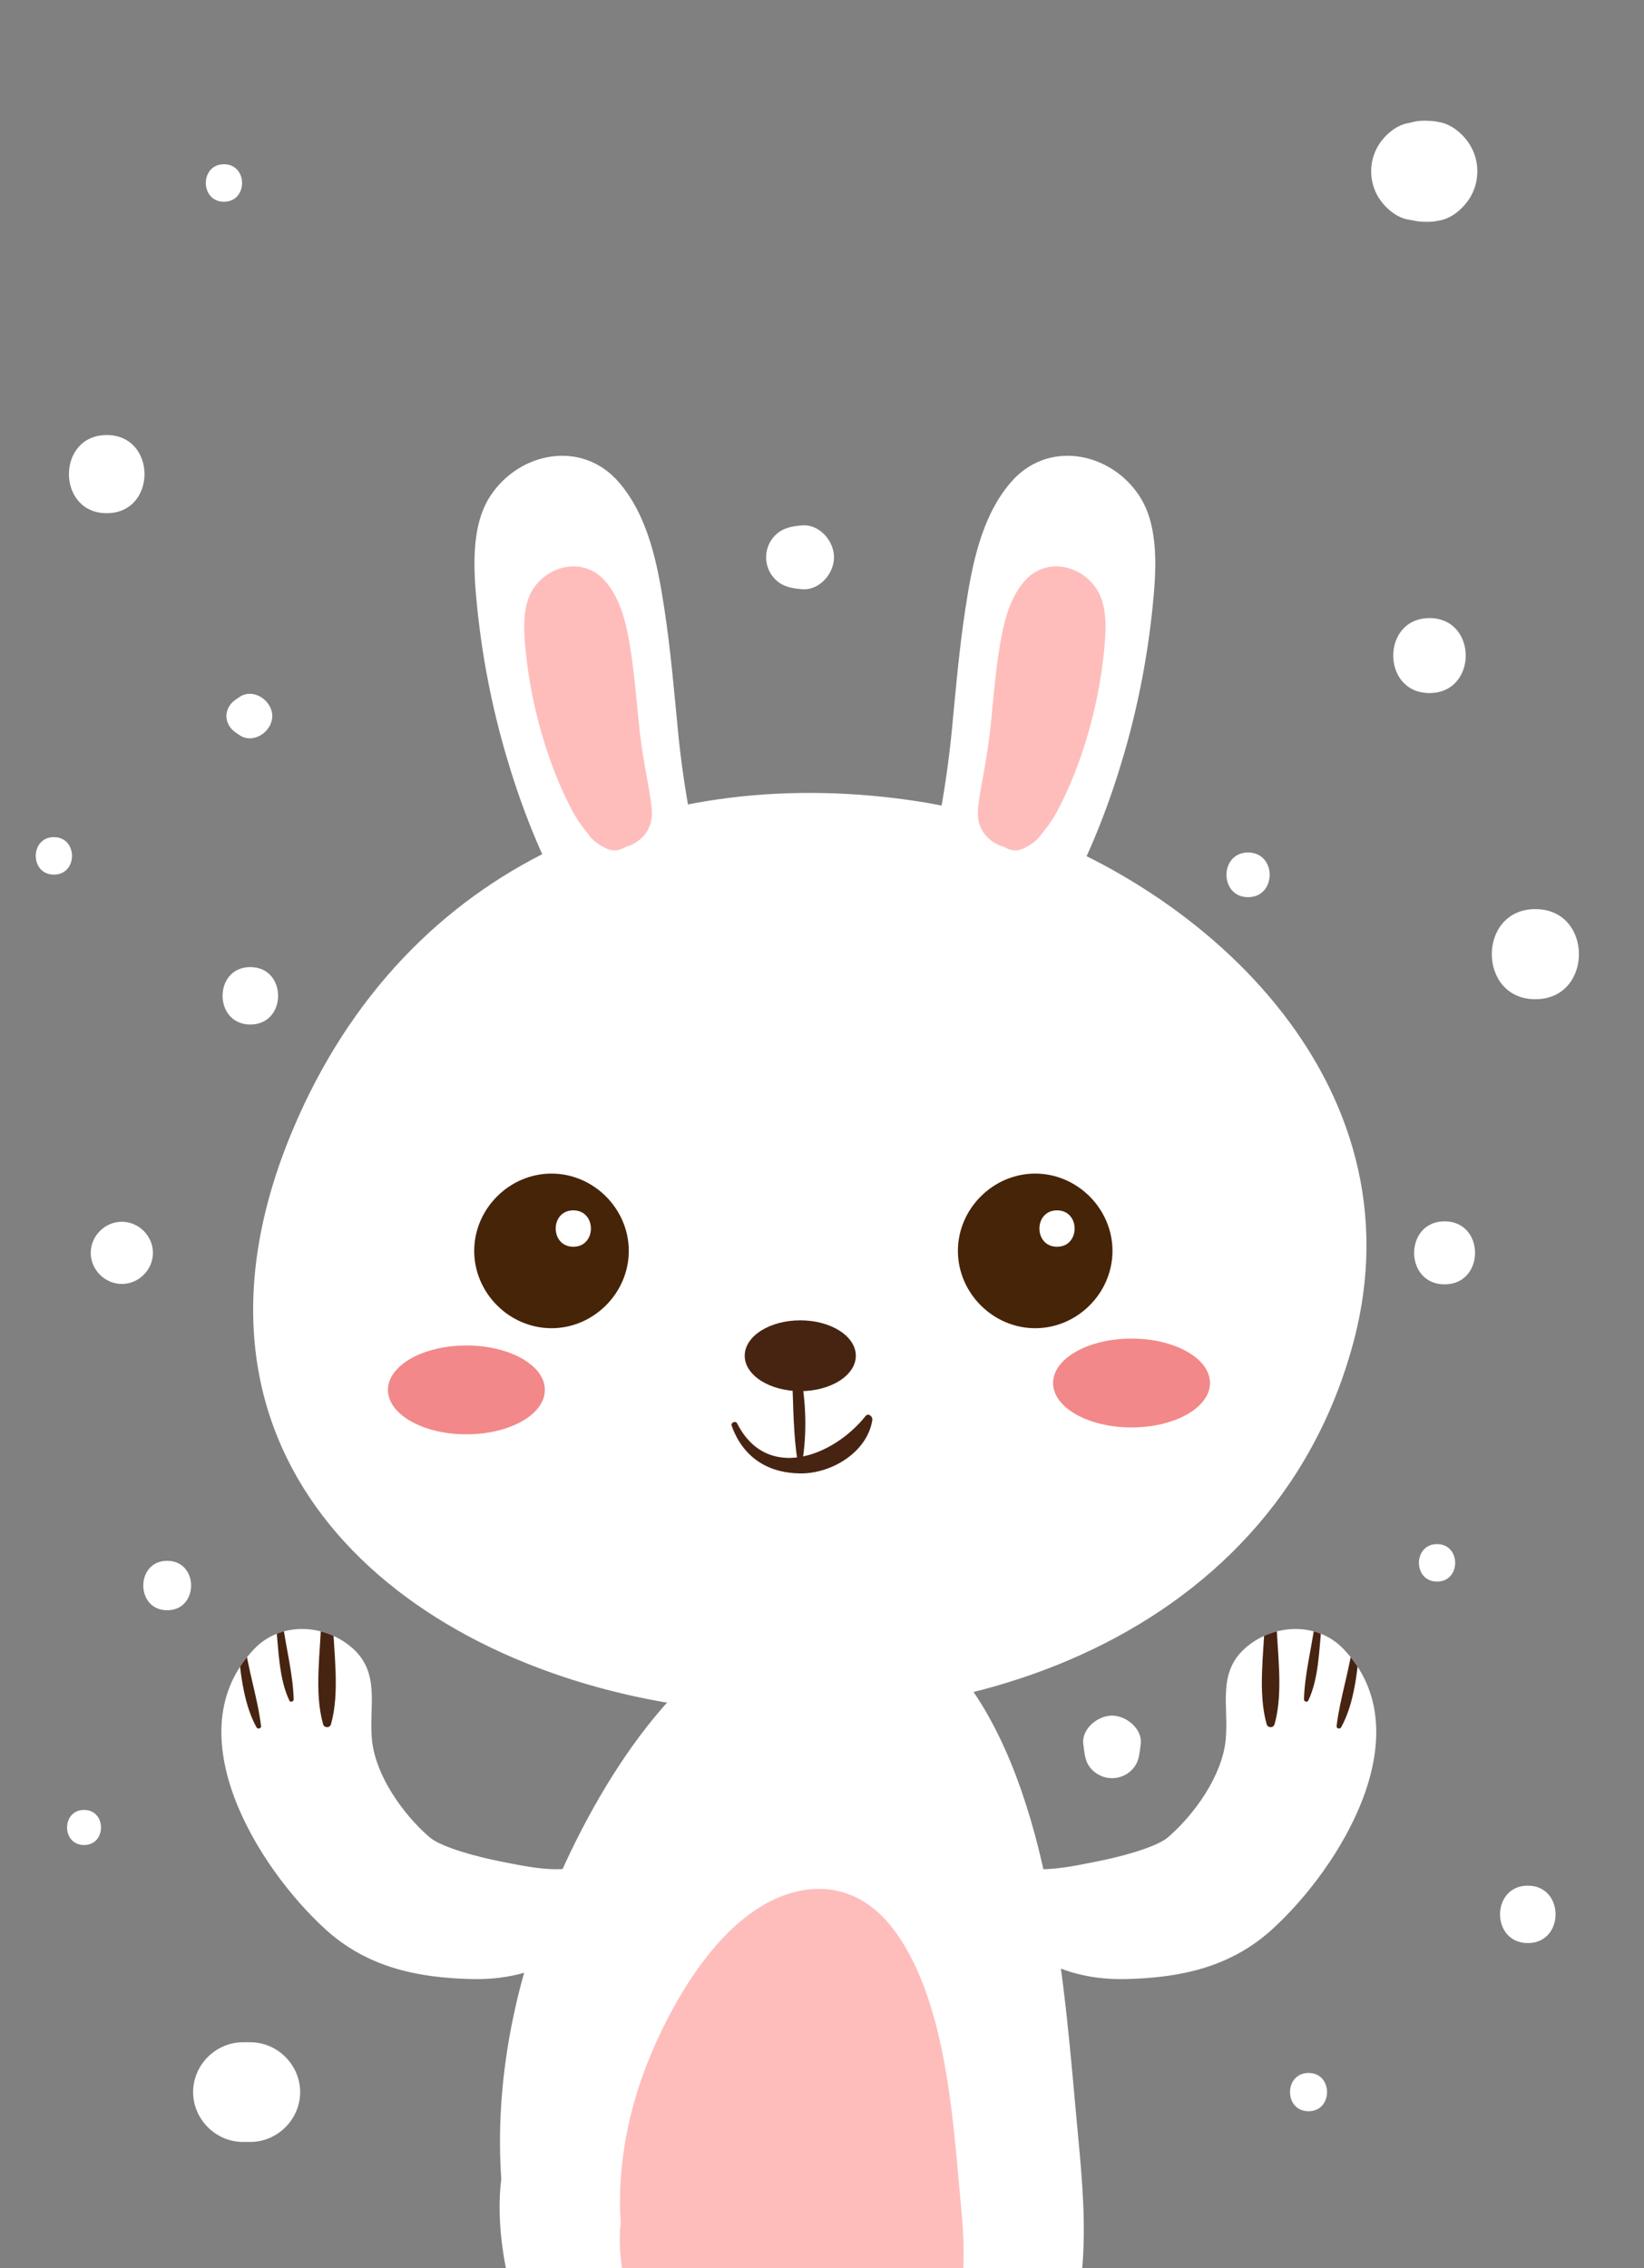 <?xml version="1.0" encoding="utf-8"?>
<!-- Generator: Adobe Illustrator 22.0.1, SVG Export Plug-In . SVG Version: 6.00 Build 0)  -->
<svg version="1.0" xmlns:x="ns_extend;" xmlns:i="ns_ai;" xmlns:graph="ns_graphs;"
	 xmlns="http://www.w3.org/2000/svg" xmlns:xlink="http://www.w3.org/1999/xlink" xmlns:a="http://ns.adobe.com/AdobeSVGViewerExtensions/3.0/"
	 x="0px" y="0px" viewBox="0 0 145 200" enable-background="new 0 0 145 200" xml:space="preserve">
<rect x="0" y="0" width="145" height="200" fill="#808080" stroke="none"/>
<g id="Background">
</g>
<g id="Designed_by_Freepik">
</g>
<g id="Object">
	<g>
		<defs>
			<rect id="SVGID_19_" width="145" height="200"/>
		</defs>
		<clipPath id="SVGID_1_">
			<use xlink:href="#SVGID_19_"  overflow="visible"/>
		</clipPath>
		<path clip-path="url(#SVGID_1_)" fill="#FFFFFF" d="M95.113,188.624c-0.68-7.186-1.125-13.912-2.621-21.581
			c-1.385-7.11-3.713-14.289-7.719-19.344c-4.357-5.498-10.09-6.717-15.71-4.838c-8.977,3.002-16.112,13.79-20.513,24.404
			c-3.157,7.613-4.932,16.367-4.336,24.878c-0.67,5.165,1.004,11.888,2.986,15.302c3.483,6.001,9.139,7.931,14.418,8.818
			c2.356,0.395,4.75,0.37,7.117,0.201c1.065-0.076,2.127-0.219,3.185-0.383c0.758-0.117,1.514-0.263,2.266-0.408
			c-1.744,0.335,1.981-0.366,1.563-0.287c5.145-0.972,10.687-2.003,15.305-5.471C96.576,205.774,95.795,195.843,95.113,188.624z"/>
		<path clip-path="url(#SVGID_1_)" fill="#FEBDBB" d="M84.713,193.981c-0.4-4.23-0.662-8.19-1.543-12.705
			c-0.816-4.185-2.186-8.411-4.543-11.387c-2.565-3.236-5.94-3.954-9.248-2.848c-5.285,1.768-9.485,8.118-12.076,14.366
			c-1.858,4.482-2.903,9.634-2.553,14.645c-0.395,3.039,0.592,6.998,1.758,9.007c2.051,3.532,5.38,4.67,8.488,5.191
			c1.387,0.233,2.797,0.218,4.189,0.118c0.627-0.044,1.252-0.129,1.875-0.224c0.445-0.069,0.891-0.156,1.334-0.241
			c-1.027,0.198,1.166-0.216,0.92-0.168c3.027-0.573,6.291-1.181,9.01-3.22C85.574,204.077,85.113,198.23,84.713,193.981z"/>
		<path clip-path="url(#SVGID_1_)" fill="#FFFFFF" d="M86.709,71.93c-1.859-0.533-3.711-0.946-5.529-1.234
			c-22.678-3.577-45.291,5.009-55.361,28.935c-23.539,55.927,79.127,72.276,93.539,18.776
			C125.584,95.29,105.721,77.373,86.709,71.93z"/>
		<g clip-path="url(#SVGID_1_)">
			<path fill="#462408" d="M48.643,117.117c3.716,0,6.816-3.101,6.816-6.817c0-3.716-3.101-6.817-6.816-6.817
				c-3.717,0-6.818,3.101-6.818,6.817C41.824,114.017,44.926,117.117,48.643,117.117L48.643,117.117z"/>
		</g>
		<g clip-path="url(#SVGID_1_)">
			<path fill="#FFFFFF" d="M50.566,109.934c2.07,0,2.07-3.209,0-3.209C48.496,106.724,48.496,109.934,50.566,109.934L50.566,109.934
				z"/>
		</g>
		<g clip-path="url(#SVGID_1_)">
			<path fill="#462408" d="M91.305,117.117c3.716,0,6.816-3.101,6.816-6.817c0-3.716-3.101-6.817-6.816-6.817
				c-3.717,0-6.818,3.101-6.818,6.817C84.486,114.017,87.588,117.117,91.305,117.117L91.305,117.117z"/>
		</g>
		<g clip-path="url(#SVGID_1_)">
			<path fill="#FFFFFF" d="M93.229,109.934c2.07,0,2.07-3.209,0-3.209S91.158,109.934,93.229,109.934L93.229,109.934z"/>
		</g>
		<path clip-path="url(#SVGID_1_)" fill="#472411" d="M75.484,119.544c0,1.724-2.193,3.122-4.9,3.122c-2.706,0-4.9-1.398-4.9-3.122
			c0-1.724,2.194-3.122,4.9-3.122C73.291,116.422,75.484,117.82,75.484,119.544z"/>
		<g clip-path="url(#SVGID_1_)">
			<g>
				<path fill="#472411" d="M69.878,121.708c0.1,2.382,0.094,4.782,0.466,7.143c0.034,0.213,0.396,0.213,0.43,0
					c0.38-2.419,0.322-4.843-0.072-7.254C70.624,121.127,69.858,121.242,69.878,121.708L69.878,121.708z"/>
			</g>
		</g>
		<g clip-path="url(#SVGID_1_)">
			<g>
				<path fill="#472411" d="M64.531,125.714c0.983,2.742,3.127,4.164,6.019,4.207c2.771,0.042,5.939-1.859,6.389-4.706
					c0.048-0.309-0.35-0.665-0.601-0.35c-2.825,3.554-8.69,5.832-11.322,0.645C64.881,125.244,64.43,125.431,64.531,125.714
					L64.531,125.714z"/>
			</g>
		</g>
		<path clip-path="url(#SVGID_1_)" fill="#F28889" d="M48.057,122.557c0,2.164-3.098,3.916-6.919,3.916
			c-3.822,0-6.921-1.753-6.921-3.916c0-2.163,3.099-3.917,6.921-3.917C44.959,118.64,48.057,120.394,48.057,122.557z"/>
		<path clip-path="url(#SVGID_1_)" fill="#F28889" d="M106.721,121.949c0,2.163-3.098,3.917-6.92,3.917
			c-3.82,0-6.92-1.754-6.92-3.917s3.1-3.916,6.92-3.916C103.623,118.032,106.721,119.786,106.721,121.949z"/>
		<g clip-path="url(#SVGID_1_)">
			<defs>
				<path id="SVGID_21_" d="M51.48,164.276c-1.639,1.128-5.456,0.222-7.379-0.152c-2.008-0.391-5.18-1.235-6.211-2.122
					c-2.332-2.005-4.77-5.437-5.082-8.575c-0.301-3.001,0.828-6.001-1.881-8.236c-2.463-2.033-6.219-2.175-8.503,0.205
					c-7.074,7.374,0.285,19.272,6.292,24.734c3.662,3.331,8.086,4.274,12.934,4.376c5.688,0.121,9.199-2.39,13.117-5.973
					C57.023,166.472,54.032,162.52,51.48,164.276z"/>
			</defs>
			<clipPath id="SVGID_2_">
				<use xlink:href="#SVGID_21_"  overflow="visible"/>
			</clipPath>
			<g clip-path="url(#SVGID_2_)">
				<path fill="#FFFFFF" d="M51.48,164.276c-1.639,1.128-5.456,0.222-7.379-0.152c-2.008-0.391-5.18-1.235-6.211-2.122
					c-2.332-2.005-4.77-5.437-5.082-8.575c-0.301-3.001,0.828-6.001-1.881-8.236c-2.463-2.033-6.219-2.175-8.503,0.205
					c-7.074,7.374,0.285,19.272,6.292,24.734c3.662,3.331,8.086,4.274,12.934,4.376c5.688,0.121,9.199-2.39,13.117-5.973
					C57.023,166.472,54.032,162.52,51.48,164.276z"/>
			</g>
			<g clip-path="url(#SVGID_2_)">
				<g>
					<path fill="#472411" d="M20.925,144.596c0.251,2.508,0.463,5.482,1.7,7.717c0.098,0.175,0.426,0.109,0.4-0.108
						c-0.309-2.557-1.18-5.025-1.477-7.608C21.503,144.203,20.884,144.194,20.925,144.596L20.925,144.596z"/>
				</g>
			</g>
			<g clip-path="url(#SVGID_2_)">
				<g>
					<path fill="#472411" d="M24.336,143.284c0.242,2.151,0.245,4.681,1.185,6.663c0.089,0.187,0.387,0.092,0.382-0.104
						c-0.06-2.199-0.657-4.459-0.954-6.643C24.901,142.854,24.296,142.936,24.336,143.284L24.336,143.284z"/>
				</g>
			</g>
			<g clip-path="url(#SVGID_2_)">
				<g>
					<path fill="#472411" d="M28.338,142.76c-0.072,2.919-0.645,6.45,0.159,9.278c0.098,0.344,0.598,0.344,0.695,0
						c0.804-2.828,0.232-6.359,0.159-9.278C29.335,142.107,28.354,142.107,28.338,142.76L28.338,142.76z"/>
				</g>
			</g>
		</g>
		<g clip-path="url(#SVGID_1_)">
			<defs>
				<path id="SVGID_23_" d="M89.432,164.276c1.639,1.128,5.455,0.222,7.379-0.152c2.008-0.391,5.18-1.235,6.211-2.122
					c2.332-2.005,4.77-5.437,5.082-8.575c0.301-3.001-0.828-6.001,1.881-8.236c2.463-2.033,6.219-2.175,8.504,0.205
					c7.072,7.374-0.285,19.272-6.293,24.734c-3.662,3.331-8.086,4.274-12.934,4.376c-5.688,0.121-9.199-2.39-13.117-5.973
					C83.891,166.472,86.879,162.52,89.432,164.276z"/>
			</defs>
			<clipPath id="SVGID_3_">
				<use xlink:href="#SVGID_23_"  overflow="visible"/>
			</clipPath>
			<g clip-path="url(#SVGID_3_)">
				<path fill="#FFFFFF" d="M89.432,164.276c1.639,1.128,5.455,0.222,7.379-0.152c2.008-0.391,5.18-1.235,6.211-2.122
					c2.332-2.005,4.77-5.437,5.082-8.575c0.301-3.001-0.828-6.001,1.881-8.236c2.463-2.033,6.219-2.175,8.504,0.205
					c7.072,7.374-0.285,19.272-6.293,24.734c-3.662,3.331-8.086,4.274-12.934,4.376c-5.688,0.121-9.199-2.39-13.117-5.973
					C83.891,166.472,86.879,162.52,89.432,164.276z"/>
			</g>
			<g clip-path="url(#SVGID_3_)">
				<g>
					<path fill="#472411" d="M119.364,144.596c-0.298,2.583-1.168,5.051-1.478,7.608c-0.025,0.218,0.303,0.284,0.4,0.108
						c1.237-2.235,1.449-5.209,1.7-7.717C120.028,144.194,119.409,144.203,119.364,144.596L119.364,144.596z"/>
				</g>
			</g>
			<g clip-path="url(#SVGID_3_)">
				<g>
					<path fill="#472411" d="M115.963,143.201c-0.296,2.184-0.894,4.444-0.953,6.643c-0.005,0.196,0.293,0.29,0.382,0.104
						c0.939-1.982,0.942-4.512,1.184-6.663C116.614,142.936,116.01,142.854,115.963,143.201L115.963,143.201z"/>
				</g>
			</g>
			<g clip-path="url(#SVGID_3_)">
				<g>
					<path fill="#472411" d="M111.56,142.76c-0.072,2.919-0.645,6.45,0.159,9.278c0.098,0.344,0.598,0.344,0.695,0
						c0.804-2.828,0.231-6.359,0.159-9.278C112.557,142.107,111.576,142.107,111.56,142.76L111.56,142.76z"/>
				</g>
			</g>
		</g>
		<path clip-path="url(#SVGID_1_)" fill="#FFFFFF" d="M61.887,78.96c-0.013-1.665-0.526-4.15-1.018-6.899
			c-0.454-2.548-0.835-5.102-1.08-7.678c-0.345-3.618-0.658-7.226-1.211-10.821c-0.585-3.813-1.404-8.039-3.997-11.041
			c-3.25-3.762-8.752-2.685-11.315,1.183c-1.799,2.712-1.494,6.726-1.184,9.8c0.447,4.427,1.305,8.829,2.556,13.097
			c1.21,4.128,2.741,8.13,4.76,11.933c0.678,1.276,1.489,2.432,2.407,3.534c0.389,0.604,0.859,1.087,1.387,1.451
			c0.454,0.365,0.887,0.59,1.497,0.902c1.053,0.539,2.179,0.351,3.041-0.212C59.986,83.597,61.909,81.689,61.887,78.96z"/>
		<path clip-path="url(#SVGID_1_)" fill="#FEBDBB" d="M57.498,71.736c-0.007-0.936-0.295-2.333-0.571-3.878
			c-0.256-1.432-0.47-2.867-0.607-4.316c-0.193-2.033-0.37-4.062-0.681-6.082c-0.329-2.144-0.789-4.519-2.247-6.206
			c-1.826-2.115-4.918-1.509-6.36,0.665c-1.01,1.524-0.839,3.781-0.664,5.508c0.251,2.489,0.732,4.962,1.436,7.361
			c0.681,2.321,1.541,4.57,2.676,6.708c0.381,0.717,0.837,1.367,1.353,1.986c0.219,0.34,0.482,0.611,0.779,0.816
			c0.256,0.205,0.498,0.332,0.842,0.507c0.591,0.302,1.225,0.197,1.708-0.12C56.431,74.342,57.511,73.27,57.498,71.736z"/>
		<path clip-path="url(#SVGID_1_)" fill="#FFFFFF" d="M81.855,78.96c0.013-1.665,0.526-4.15,1.018-6.899
			c0.454-2.548,0.835-5.102,1.08-7.678c0.345-3.618,0.658-7.226,1.211-10.821c0.585-3.813,1.404-8.039,3.997-11.041
			c3.25-3.762,8.752-2.685,11.315,1.183c1.799,2.712,1.494,6.726,1.184,9.8c-0.447,4.427-1.305,8.829-2.556,13.097
			c-1.21,4.128-2.741,8.13-4.76,11.933c-0.678,1.276-1.489,2.432-2.407,3.534c-0.389,0.604-0.859,1.087-1.387,1.451
			c-0.454,0.365-0.887,0.59-1.497,0.902c-1.053,0.539-2.179,0.351-3.041-0.212C83.756,83.597,81.833,81.689,81.855,78.96z"/>
		<path clip-path="url(#SVGID_1_)" fill="#FEBDBB" d="M86.244,71.736c0.007-0.936,0.295-2.333,0.571-3.878
			c0.256-1.432,0.47-2.867,0.607-4.316c0.193-2.033,0.37-4.062,0.681-6.082c0.329-2.144,0.789-4.519,2.247-6.206
			c1.826-2.115,4.918-1.509,6.36,0.665c1.01,1.524,0.839,3.781,0.664,5.508c-0.251,2.489-0.732,4.962-1.436,7.361
			c-0.681,2.321-1.541,4.57-2.676,6.708c-0.381,0.717-0.837,1.367-1.354,1.986c-0.219,0.34-0.482,0.611-0.779,0.816
			c-0.256,0.205-0.498,0.332-0.842,0.507c-0.591,0.302-1.225,0.197-1.708-0.12C87.312,74.342,86.231,73.27,86.244,71.736z"/>
		<g clip-path="url(#SVGID_1_)">
			<g>
				<path fill="#FFFFFF" d="M21.104,61.471c-0.111,0.076-0.222,0.153-0.333,0.229c-1.069,0.739-1.069,2.141,0,2.88
					c0.111,0.077,0.222,0.153,0.333,0.229c1.234,0.853,2.909-0.288,2.909-1.669C24.013,61.759,22.338,60.618,21.104,61.471
					L21.104,61.471z"/>
			</g>
		</g>
		<g clip-path="url(#SVGID_1_)">
			<g>
				<path fill="#FFFFFF" d="M9.412,45.252c4.443,0,4.443-6.891,0-6.891C4.969,38.361,4.969,45.252,9.412,45.252L9.412,45.252z"/>
			</g>
		</g>
		<g clip-path="url(#SVGID_1_)">
			<g>
				<path fill="#FFFFFF" d="M110.079,79.109c2.539,0,2.539-3.938,0-3.938C107.54,75.171,107.54,79.109,110.079,79.109
					L110.079,79.109z"/>
			</g>
		</g>
		<g clip-path="url(#SVGID_1_)">
			<g>
				<path fill="#FFFFFF" d="M126.079,61.111c4.262,0,4.262-6.609,0-6.609C121.817,54.502,121.817,61.111,126.079,61.111
					L126.079,61.111z"/>
			</g>
		</g>
		<g clip-path="url(#SVGID_1_)">
			<g>
				<path fill="#FFFFFF" d="M70.746,46.328c-0.905,0.073-1.712,0.204-2.39,0.89c-1.046,1.06-1.046,2.786,0,3.846
					c0.678,0.686,1.484,0.816,2.39,0.89c1.53,0.124,2.813-1.373,2.813-2.813C73.559,47.701,72.276,46.204,70.746,46.328
					L70.746,46.328z"/>
			</g>
		</g>
		<g clip-path="url(#SVGID_1_)">
			<g>
				<path fill="#FFFFFF" d="M10.746,113.215c1.495,0,2.742-1.248,2.742-2.742s-1.247-2.742-2.742-2.742
					c-1.495,0-2.742,1.248-2.742,2.742S9.251,113.215,10.746,113.215L10.746,113.215z"/>
			</g>
		</g>
		<g clip-path="url(#SVGID_1_)">
			<g>
				<path fill="#FFFFFF" d="M127.412,113.25c3.582,0,3.582-5.555,0-5.555C123.83,107.696,123.83,113.25,127.412,113.25
					L127.412,113.25z"/>
			</g>
		</g>
		<g clip-path="url(#SVGID_1_)">
			<g>
				<path fill="#FFFFFF" d="M14.746,141.986c2.812,0,2.812-4.359,0-4.359C11.935,137.627,11.935,141.986,14.746,141.986
					L14.746,141.986z"/>
			</g>
		</g>
		<g clip-path="url(#SVGID_1_)">
			<g>
				<path fill="#FFFFFF" d="M7.412,162.687c1.995,0,1.995-3.094,0-3.094C5.417,159.593,5.417,162.687,7.412,162.687L7.412,162.687z"
					/>
			</g>
		</g>
		<g clip-path="url(#SVGID_1_)">
			<g>
				<path fill="#FFFFFF" d="M22.079,180.079c-0.218,0-0.435,0-0.653,0c-2.396,0-4.394,1.999-4.394,4.395
					c0,2.396,1.999,4.395,4.394,4.395c0.218,0,0.436,0,0.653,0c2.396,0,4.395-1.999,4.395-4.395
					C26.474,182.078,24.475,180.079,22.079,180.079L22.079,180.079z"/>
			</g>
		</g>
		<g clip-path="url(#SVGID_1_)">
			<g>
				<path fill="#FFFFFF" d="M115.412,186.161c2.177,0,2.177-3.375,0-3.375C113.235,182.786,113.235,186.161,115.412,186.161
					L115.412,186.161z"/>
			</g>
		</g>
		<g clip-path="url(#SVGID_1_)">
			<g>
				<path fill="#FFFFFF" d="M95.548,153.807c0.023,0.174,0.045,0.348,0.068,0.523c0.089,0.683,0.214,1.234,0.721,1.742
					c0.46,0.46,1.092,0.722,1.742,0.722c0.65,0,1.282-0.262,1.742-0.722c0.507-0.507,0.632-1.059,0.721-1.742
					c0.023-0.174,0.046-0.348,0.068-0.523c0.179-1.372-1.286-2.531-2.531-2.531C96.834,151.275,95.369,152.434,95.548,153.807
					L95.548,153.807z"/>
			</g>
		</g>
		<g clip-path="url(#SVGID_1_)">
			<g>
				<path fill="#FFFFFF" d="M22.079,90.338c3.265,0,3.265-5.063,0-5.063C18.814,85.275,18.814,90.338,22.079,90.338L22.079,90.338z"
					/>
			</g>
		</g>
		<g clip-path="url(#SVGID_1_)">
			<g>
				<path fill="#FFFFFF" d="M126.746,139.459c2.131,0,2.131-3.305,0-3.305C124.615,136.154,124.615,139.459,126.746,139.459
					L126.746,139.459z"/>
			</g>
		</g>
		<g clip-path="url(#SVGID_1_)">
			<g>
				<path fill="#FFFFFF" d="M135.419,88.108c5.124,0,5.124-7.945,0-7.945C130.295,80.162,130.295,88.108,135.419,88.108
					L135.419,88.108z"/>
			</g>
		</g>
		<g clip-path="url(#SVGID_1_)">
			<g>
				<path fill="#FFFFFF" d="M134.752,171.333c3.265,0,3.265-5.063,0-5.063C131.487,166.271,131.487,171.333,134.752,171.333
					L134.752,171.333z"/>
			</g>
		</g>
		<g clip-path="url(#SVGID_1_)">
			<g>
				<path fill="#FFFFFF" d="M4.752,77.121c2.131,0,2.131-3.305,0-3.305C2.621,73.816,2.621,77.121,4.752,77.121L4.752,77.121z"/>
			</g>
		</g>
		<g clip-path="url(#SVGID_1_)">
			<g>
				<path fill="#FFFFFF" d="M126.94,19.447c0.022-0.004,0.044-0.008,0.065-0.012c1.096-0.196,2.139-1.135,2.682-2.063
					c0.608-1.037,0.772-2.3,0.453-3.458c-0.309-1.122-1.06-2.095-2.063-2.682c-1.113-0.652-2.229-0.673-3.459-0.453
					c-0.149,0.027-0.299,0.054-0.447,0.081c-1.075,0.193-2.1,1.114-2.633,2.024c-0.596,1.017-0.757,2.257-0.444,3.394
					c0.304,1.101,1.04,2.056,2.024,2.632c1.092,0.64,2.187,0.661,3.395,0.444c0.006-0.001,0.012-0.002,0.018-0.003
					c1.903-0.341,3.231-2.423,3.231-4.244s-1.328-3.903-3.231-4.244c-0.006-0.001-0.012-0.002-0.018-0.003
					c-1.208-0.217-2.303-0.196-3.395,0.444c-0.984,0.577-1.721,1.531-2.024,2.632c-0.313,1.137-0.151,2.377,0.444,3.394
					c0.533,0.91,1.558,1.831,2.633,2.024c0.148,0.027,0.298,0.054,0.447,0.081c1.23,0.221,2.346,0.199,3.459-0.453
					c1.003-0.587,1.754-1.56,2.063-2.682c0.318-1.158,0.154-2.421-0.453-3.458c-0.543-0.927-1.586-1.866-2.682-2.063
					c-0.021-0.004-0.044-0.008-0.065-0.012c-1.233-0.221-2.353-0.2-3.468,0.454c-1.368,0.802-2.229,2.299-2.229,3.886
					c0,1.188,0.478,2.342,1.318,3.182C123.775,19.503,125.318,19.737,126.94,19.447L126.94,19.447z"/>
			</g>
		</g>
		<g clip-path="url(#SVGID_1_)">
			<g>
				<path fill="#FFFFFF" d="M19.752,17.788c2.131,0,2.131-3.305,0-3.305C17.621,14.483,17.621,17.788,19.752,17.788L19.752,17.788z"
					/>
			</g>
		</g>
	</g>
</g>
</svg>
